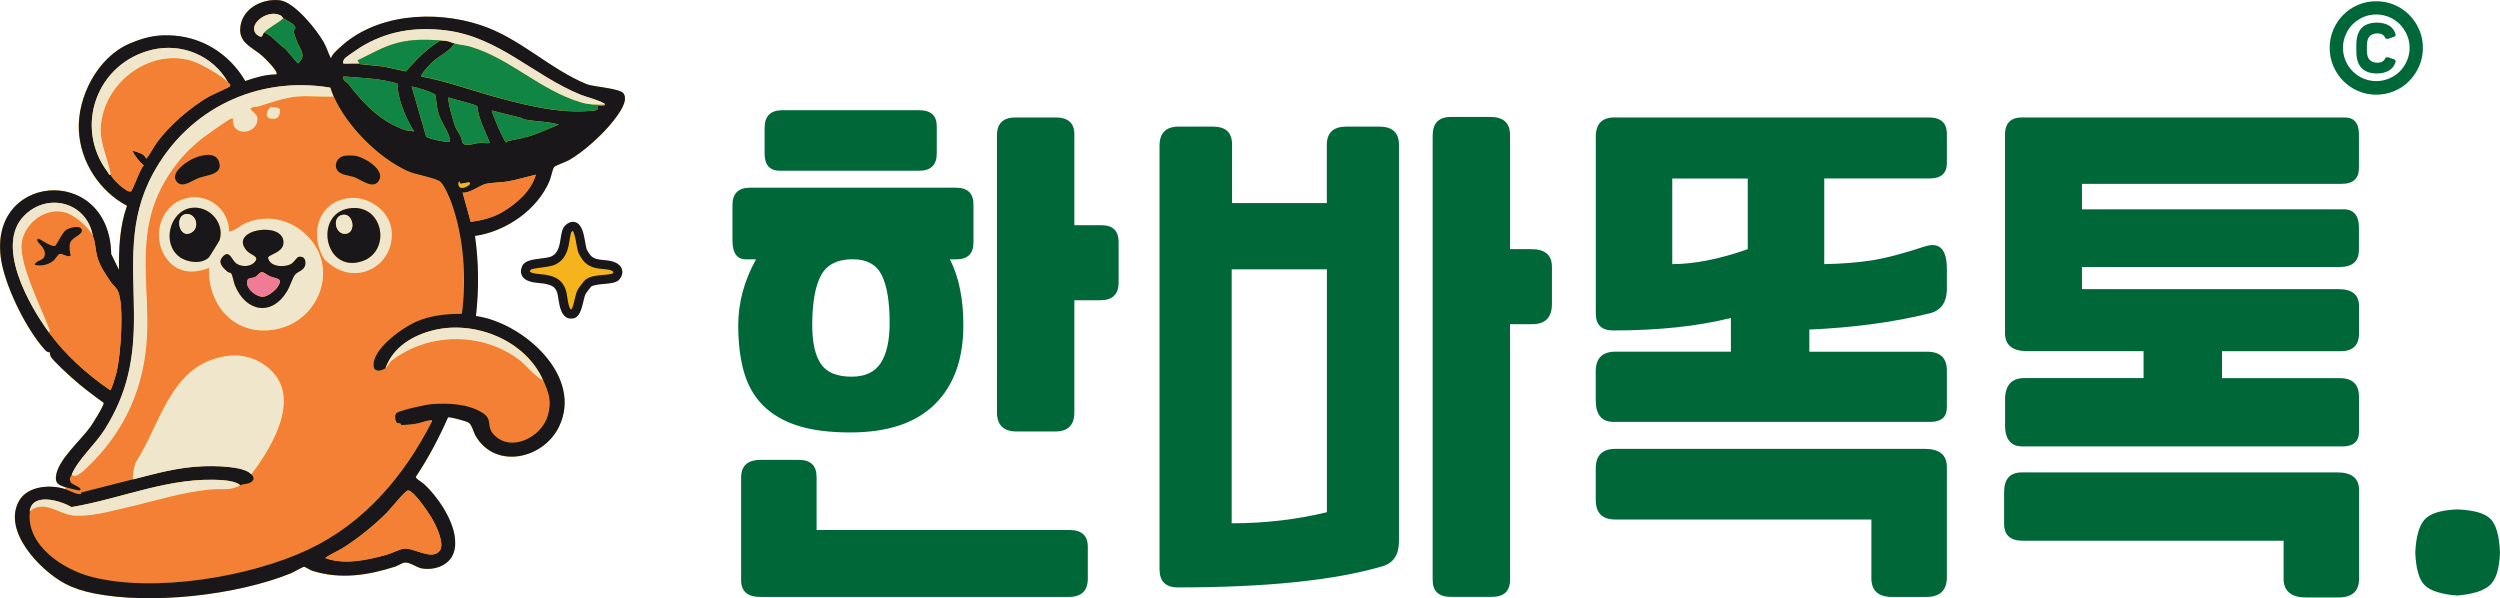 <?xml version="1.0" encoding="UTF-8"?>
<svg id="Layer_1" data-name="Layer 1" xmlns="http://www.w3.org/2000/svg" viewBox="0 0 338.48 81">
  <defs>
    <style>
      .cls-1 {
        fill: #f48035;
      }

      .cls-2 {
        fill: #118644;
      }

      .cls-3 {
        fill: #f6b41c;
      }

      .cls-4 {
        fill: #f0e6cc;
      }

      .cls-5 {
        fill: #f07b96;
      }

      .cls-6 {
        fill: #19171a;
      }

      .cls-7 {
        fill: #f6b31b;
      }

      .cls-8 {
        fill: #006838;
      }
    </style>
  </defs>
  <g>
    <path class="cls-3" d="M8.9,66.26c-2.02-.69-5.19-.5-6.35,1.59-2.26,4.07,2.9,9.41,6.25,11.18,1.22.64,2.45,1.02,3.88,1.31,7.75,1.56,19.31.26,26.66-2.7.38-.15,1.62-.89,1.82-.89.17,0,.74.42,1.06.52,3.77,1.22,7.6.65,11.27-.55.37-.12.96-.5,1.23-.54.71-.11,1.65.65,2.33.78,1.67.32,3.77-.38,4.35-2.1,1.03-3.05-1.87-7.34-4.04-9.34-.25-.23-1.09-.67-1.09-.94,1.71-2.54,3.13-5.27,4.37-8.06.19-.11,2.52.51,2.82.73.43.32.63,1.28.93,1.79,2.65,4.53,9.07,3.14,11.23-1.17,3.46-6.91-4.86-14.2-11.2-15.07.41-3.61.37-7.25-.13-10.85,4.17-.59,8.46-3.54,10.1-7.47.17-.41.43-1.62.6-1.84s1.64-.73,2.03-.95c2.01-1.15,4.62-3.52,6.04-5.36.65-.84,2.03-2.62,1.36-3.65-.47-.72-4.02-.91-4.98-1.26-5.17-2.14-9.02-6.24-14.39-8.01-6.23-2.05-14.26-1.56-19.18,3.15-.42.4-.91.8-1.08,1.36-.37-.71-.57-1.45-.96-2.16-.94-1.69-3.98-5.48-5.96-5.71-2.49-.29-5.33,1.23-5.37,4-.03,1.83,1.82,2.47,3,3.53.3.27,2.26,2.16,1.9,2.51-1.44,0-2.86.42-4.21.89-2.18-3.74-6-6.1-10.37-6.19-2.03-.04-3.53.37-5.37,1.16-4.23,1.83-7,7.13-6.79,11.68.19,4.28,2.8,8.25,6.52,10.24-.99,2.78-1.11,5.75-1.09,8.68l-1.05-2.14c-.23-12.47-17.42-10.96-14.77,1.47.75,3.52,3.35,8.78,5.77,11.46.46.51.65.31.67.35.06.09-.02.35.2.68.39.58,2.17,2.21,2.79,2.77,1.36,1.23,2.85,2.33,4.33,3.41.08.32-1.47,2.79-1.78,3.22-1.36,1.92-4.54,4.56-4.7,6.85-.07.95.54,1.09,1.33,1.38v.27ZM79.65,35.14c-.24-.21-.66-.86-.79-1.18-.32-.81-.37-4.28-1.85-3.06-.81.66-.1,3.34-2.04,4.34-.92.48-3.37.28-3.72,1.03-.7,1.53,1.85,1.38,2.65,1.55,1.04.22,1.72.52,2.09,1.57.32.88.19,3.3,1.49,3.12.75-.1.89-2.27,1.24-2.98.09-.19.78-1.09.91-1.2.89-.71,3.29-.34,3.77-.92.44-.54.29-1.03-.31-1.32-1.02-.5-2.38-.03-3.44-.97Z"/>
    <path class="cls-1" d="M45.13,13.06c1.77,3.99,5.98,8.27,9.94,10.08,1.22.56,3.18.77,4.34,1.36.59.3,1.41,2.26,1.66,2.95,1.67,4.65,2.06,10.18,1.42,15.05-2.15-.01-4.32.22-6.29,1.11-1.85.84-5.95,3.73-5.66,6.03.11.84,1.14.56,1.64.2.32-.24.49-.75.83-1.01,4.93-3.81,12.06-3.9,17.08-.27,1.23.89,2.06,2.2,3.4,2.91.76,1.72,1.21,2.9.61,4.88-.89,2.91-5.06,4.98-7.33,2.45-1.03-1.15-.05-1.96-1.46-2.88-1.94-1.27-4.69-1.37-6.95-1.19-.72.06-4.3.84-4.72,1.21-.32.29-.19,1.01.02,1.28.11.14.35.05.52.12.04.02.04.21.13.23s1.52-.12,1.73-.15c.7-.1,1.52-.44,2.19-.52.22-.03.22-.02.2.2-3.78,7.38-9.13,13.74-16.74,17.32-7.88,3.71-20.8,5.86-29.27,3.71-3.89-.99-8.99-4.28-8.41-8.89,1.88-1.63,3.9.3,5.78.53,2.2.28,5.35-.6,7.55-1.11,3.71-.86,7.34-2.04,11.17-2.4,1.62-.15,2.49.23,4-.54.46-.23,1.32-.08,1.7-.68.19-.3-.01-.58-.21-.81,3-3.95,7.25-11.09,1.75-14.85-2.07-1.42-4.27-1.54-6.64-.83-6.21,1.87-7.55,9.16-10.71,13.99-.26.75-.45,1.56-.42,2.36-2.31.59-4.65,1.17-6.96,1.77-.12.03-.1.25-.16.25-.77-.02-1.34-.44-1.98-.66v-.27c.27.1,1.81.49,1.9.41.4-.41-1.1-.73-1.27-1.12-.26-.62.02-.67.18-1.05.42.76,1.83-.72,2.23-1.1,4.98-4.78,7.62-10.76,7.95-17.7.26-5.52-.89-11.1.58-16.52,1.09-3.98,3.62-7.62,6.85-10.15.51-.39,3.56-2.58,3.93-2.69.11-.03.2-.04.31-.03-.35,2.55,3.41,2.22,3.27-.08-.02-.39-.69-.87-.96-1.21.31-.38.85-.25,1.24-.38,1.61-.51,3.39-1.14,5.07-1.3,1.58-.15,3.34.09,4.94-.01ZM36.53,14.63c-.51.44-.63,1.33.12,1.43s1.07-.05,1.24-.82c.19-.86-.7-.58-1.24-.79-.07,0-.05.13-.12.19ZM24.01,24.69c.76.77,2.06-.3,2.91-.61,1.03-.37,3.48-.45,2.68-2.34-.54-1.28-2.67-.68-3.6-.21-.98.5-3.12,2-1.99,3.15ZM46.59,21.1c-.85.17-1.4,1.05-.97,1.86s1.6.76,2.36,1.03c.97.35,2.62,1.83,3.38.38s-2.01-3.09-3.2-3.27c-.42-.07-1.15-.09-1.56,0ZM31.02,31.38c.01-3.25-3.28-5.54-6.34-4.37-3.29,1.25-4.13,5.62-1.93,8.24,1.48,1.77,3.53,1.8,5.56,1.02-.17,5.45,3.93,9.56,9.5,8.21,5.25-1.28,7.83-7.63,4.34-11.94-2.12-2.62-5.57-3.68-8.75-2.38-.86.35-1.5,1.06-2.37,1.22ZM47.41,26.81c-4.34.37-5.63,5.02-3.42,8.36.06.09.59.49.75.61,3.79,2.96,8.85-.02,8.26-4.73-.32-2.56-3.11-4.45-5.58-4.25Z"/>
    <path class="cls-6" d="M8.9,65.99c-.78-.29-1.39-.44-1.33-1.38.16-2.29,3.34-4.93,4.7-6.85.3-.43,1.85-2.9,1.78-3.22-1.49-1.08-2.97-2.17-4.33-3.41-.62-.56-2.4-2.19-2.79-2.77-.22-.33-.15-.59-.2-.68-.02-.04-.21.16-.67-.35-2.42-2.68-5.02-7.94-5.77-11.46-2.65-12.42,14.53-13.94,14.77-1.47l1.05,2.14c-.02-2.94.1-5.9,1.09-8.68-3.73-1.99-6.33-5.96-6.52-10.24-.2-4.55,2.56-9.84,6.79-11.68,1.83-.79,3.34-1.21,5.37-1.16,4.38.09,8.19,2.45,10.37,6.19,1.35-.47,2.77-.9,4.21-.89.37-.35-1.6-2.24-1.9-2.51-1.18-1.05-3.02-1.69-3-3.53.04-2.77,2.88-4.29,5.37-4,1.98.23,5.02,4.02,5.96,5.71.39.71.59,1.45.96,2.16.17-.56.66-.96,1.08-1.36,4.92-4.71,12.95-5.21,19.18-3.15,5.37,1.77,9.22,5.87,14.39,8.01.96.36,4.51.55,4.98,1.26.67,1.03-.71,2.8-1.36,3.65-1.42,1.84-4.03,4.21-6.04,5.36-.39.22-1.85.73-2.03.95s-.43,1.43-.6,1.84c-1.64,3.94-5.93,6.88-10.1,7.47.51,3.6.54,7.24.13,10.85,6.34.87,14.66,8.16,11.2,15.07-2.16,4.31-8.58,5.7-11.23,1.17-.3-.51-.5-1.47-.93-1.79-.3-.23-2.64-.84-2.82-.73-1.24,2.8-2.67,5.52-4.37,8.06,0,.27.84.71,1.09.94,2.17,2,5.07,6.29,4.04,9.34-.58,1.73-2.68,2.42-4.35,2.1-.68-.13-1.61-.89-2.33-.78-.28.04-.86.42-1.23.54-3.67,1.19-7.5,1.77-11.27.55-.32-.1-.89-.52-1.06-.52-.2,0-1.44.73-1.82.89-7.35,2.96-18.91,4.26-26.66,2.7-1.42-.29-2.65-.67-3.88-1.31-3.35-1.76-8.51-7.1-6.25-11.18,1.16-2.09,4.33-2.28,6.35-1.59.64.22,1.21.64,1.98.66.06,0,.04-.22.16-.25,2.31-.6,4.65-1.19,6.96-1.77,3.23-.82,6.04-1.63,9.43-1.77,1.45-.06,5.63-.07,6.59,1.09.19.23.4.51.21.81-.38.6-1.24.44-1.7.68-.46-.46-1.6-.62-2.24-.68-7.17-.58-13.74,2.49-20.6,3.63-1.48-.86-5.33-2.05-5.66.58-.58,4.61,4.52,7.9,8.41,8.89,8.47,2.15,21.39,0,29.27-3.71,7.61-3.59,12.96-9.94,16.74-17.32.02-.22.02-.23-.2-.2-.67.08-1.5.43-2.19.52-.21.03-1.64.17-1.73.15-.09-.02-.09-.21-.13-.23-.17-.07-.41.02-.52-.12-.21-.28-.34-1-.02-1.28.42-.38,4-1.16,4.72-1.21,2.26-.17,5-.07,6.95,1.19,1.41.92.44,1.73,1.46,2.88,2.27,2.53,6.44.46,7.33-2.45.6-1.98.15-3.16-.61-4.88-2.34-5.34-9.12-8.11-14.72-6.78-2.87.68-5.54,2.26-6.59,5.15-.49.37-1.53.64-1.64-.2-.29-2.3,3.8-5.19,5.66-6.03,1.96-.89,4.14-1.12,6.29-1.11.64-4.87.25-10.4-1.42-15.05-.25-.69-1.07-2.65-1.66-2.95-1.16-.59-3.11-.79-4.34-1.36-3.96-1.82-8.17-6.09-9.94-10.08-.18-.4-.31-.78-.44-1.19-9.9-1.65-19.28,2.9-24.02,11.69-3.36,6.24-2.61,12.11-2.55,18.88.05,5.96-.78,10.64-3.97,15.72-1.25,1.99-3.59,4.01-4.45,6.07-.16.38-.45.43-.18,1.05.16.38,1.67.71,1.27,1.12-.09.09-1.63-.31-1.9-.41ZM38.35,2.48c-.06-.04-.15-.27-.36-.39-1.65-.89-4.37,1.07-3.38,2.43.15.21.66.58.88.39.02-.02.04-.27.28-.53,1.13.47,1.85,1.56,2.86,2.23l1.69,1.97c1.28-.98.28-1.96-.13-2.98-.08-.19-.44-1.22-.45-1.31-.02-.2.3-.35.23-.63-.09-.38-1.28-.97-1.62-1.18ZM81.91,14.15c0-.32-2.73-1.08-3.25-1.29-6.44-2.61-11.09-7.84-18.28-8.73-4.18-.52-8.04.09-11.63,2.32-.4.25-1.9,1.26-2.13,1.54-.12.15-.22.52-.14.61.05.05,1.26,0,1.49,0l3.99.42,2.98.65c1.42-1.55,2.85-3.13,4.7-4.19,1.2.06,1.02.15,1.9.41-.64,1.05-1.98,1.6-2.92,2.44-.2.18-1.83,1.81-1.56,2.04,3.59.66,7.05,1.98,10.58,2.92,4.18,1.11,8.33,2.12,12.69,1.7.99-.1.48-.53.61-.68.09-.1.83.18.95-.14ZM30.88,11.16c-2.05-3.63-6.27-5.38-10.31-4.41-7.46,1.79-10.61,10.43-5.98,16.57.12.16.12.39.41.33.09.52,2.25,2.55,2.72,2.25.29-.19,1.23-3.09,1.76-3.54-.33-.06-1.67-1.8-1.5-1.97.78.31,1.38.28,1.83,1.08.57-.72.96-1.55,1.5-2.29,1.64-2.24,4.64-4.81,7.02-6.14.41-.23,2.66-1.2,2.75-1.33.24-.33-.11-.42-.21-.55ZM53.8,11.32c-2.37-.73-4.86-.75-7.31-.97-.11.64.41.67.68,1.02,2.06,2.68,4.47,5.23,7.84,6.28.29.09.66-.04.92.17.21-.11,0-.24-.07-.34-1.09-1.92-1.95-3.91-2.06-6.15ZM60.88,19.17c0-.19.02-.39-.03-.58-.3-1.02-1.21-2.22-1.52-3.36-.22-.8-.23-1.64-.41-2.44-1.01-.52-2.09-.85-3.19-1.08l1.97,6.79c.33.32,3.02.85,3.18.68ZM66.31,19.3c-.62-1.6-1.52-3.16-1.69-4.89-.16-.28-3.33-.98-3.87-1.22-.24.27.66,3.42.88,3.94.18.44.55.92.77,1.4.12.26.13.73.31.91.41.42,1.79-.07,2.33-.13.38-.04.82.2,1.27,0ZM75.67,16.86c-1.5-.43-3.17-.39-4.67-.69-.22-.04-.38-.21-.56-.25-1.3-.29-2.58-.63-3.86-.96.07.57,1.73,4.34,1.97,4.34.03,0,.16-.2.31-.23,1.25-.25,2.49-.47,3.69-.93l3.13-1.28ZM72.55,23.65c-1.26.29-2.5.68-3.77.91-.94.17-2.09.13-2.94.32-.91.2-2.09,1.26-3.2,1.21l1.09,3.94c1.51-.19,3.08-.58,4.39-1.38,1.88-1.15,3.81-2.81,4.43-5ZM62.26,24.84c-.05-.04.02-.42-.16-.17-.25,1.5,1.83.36,1.49.07-.31-.13-1.15.25-1.34.11ZM6.59,44.96c2.27,3.1,5.18,5.72,8.34,7.87.19-.04.79-2.14.88-2.52.52-2.17,1.06-9.11.13-10.96-.18-.36-.67-.78-.91-1.13-.77-1.15-1.53-2.19-1.88-3.54-.24-.91-.23-1.93-.58-2.74-.79-4.54-6.1-5.97-9.3-2.72-3.94,4,.66,12.11,3.33,15.75ZM59.48,74.64c.79-.89-.33-3.23-.84-4.17-.41-.77-2.6-4.09-3.4-4.07-.37,0-2.4,2.55-2.84,2.99-1.76,1.77-3.99,3.57-6.11,4.88-.33.2-2.24,1.16-2.24,1.29,2.57.96,5.67.27,8.25-.44.7-.19,1.81-.78,2.42-.84,1.28-.14,3.68,1.58,4.76.36Z"/>
    <path class="cls-6" d="M77.34,43.14c-1.33,0-1.58-1.66-1.74-2.68-.05-.33-.1-.68-.17-.86-.26-.71-.61-.96-1.64-1.18-.12-.03-.33-.05-.56-.07-.92-.09-2.07-.19-2.53-.97-.16-.27-.28-.72,0-1.36.34-.75,1.4-.88,2.51-1.02.56-.07,1.19-.15,1.48-.3.91-.47,1.07-1.47,1.22-2.44.11-.73.22-1.43.71-1.83.57-.47,1.04-.44,1.33-.33.87.32,1.1,1.63,1.3,2.78.06.33.12.71.18.86.1.24.47.81.63.94h0c.48.42,1.05.47,1.71.53.53.05,1.07.1,1.59.35.61.3.81.71.88,1,.06.29.06.74-.36,1.25-.39.48-1.16.55-2.06.63-.65.06-1.46.13-1.79.37-.14.15-.67.85-.76,1.01-.08.17-.18.56-.27.94-.26,1.1-.53,2.24-1.44,2.36-.08.01-.16.02-.24.02ZM71.81,36.55c-.06.14-.06.21-.05.22.07.16.6.28,1.58.37.27.03.51.05.7.09,1.01.21,2.03.54,2.54,1.96.11.3.17.68.23,1.09.09.6.24,1.58.55,1.63.18-.22.37-1.03.46-1.43.12-.49.21-.91.37-1.21.12-.23.85-1.22,1.07-1.4.61-.48,1.55-.57,2.46-.65.42-.04,1.06-.09,1.23-.2.09-.12.1-.19.1-.2,0-.01-.05-.09-.22-.17-.32-.15-.73-.19-1.17-.23-.73-.06-1.63-.14-2.41-.83-.33-.29-.8-1.02-.95-1.41-.1-.26-.17-.63-.25-1.1-.08-.47-.27-1.55-.5-1.82-.03.02-.08.05-.14.1-.13.11-.22.69-.28,1.08-.17,1.09-.4,2.58-1.87,3.34-.48.25-1.16.33-1.89.43-.48.06-1.37.17-1.56.34Z"/>
    <path class="cls-4" d="M34.01,64.23c-.95-1.16-5.13-1.15-6.59-1.09-3.39.14-6.2.95-9.43,1.77-.03-.8.16-1.61.42-2.36,3.16-4.84,4.5-12.12,10.71-13.99,2.37-.71,4.57-.59,6.64.83,5.49,3.76,1.25,10.9-1.75,14.85Z"/>
    <path class="cls-4" d="M31.02,31.38c.87-.16,1.51-.87,2.37-1.22,3.18-1.3,6.63-.24,8.75,2.38,3.49,4.31.9,10.66-4.34,11.94-5.57,1.36-9.67-2.76-9.5-8.21-2.03.78-4.08.75-5.56-1.02-2.19-2.62-1.36-6.98,1.93-8.24,3.06-1.17,6.36,1.12,6.34,4.37ZM25.83,28.16c-2.87.49-3.95,4.8-1.52,6.62,1.02.77,3.03,1.03,3.99.05.1-.1,1.41-2.22,1.45-2.35.71-2.38-1.53-4.72-3.91-4.32ZM36.33,34.79c.18-.31,1.86-.66,2.01-1.72.48-3.27-7.6-2.09-4.94.88.55.61,1.82.72,1.02,1.58-.59.63-1.78.62-2.46.13-.56-.4-.89-1.87-1.77-.96-.8.83-.09,1.47.54,2.05.18.16.46.15.56.28.17.23.34,1.22.51,1.63,1.5,3.59,5.03,4.23,7.1.68.34-.57.68-1.71,1-2.12.35-.47,1.31-.57,1.42-1.44.08-.63-.19-1.12-.88-1.01-.31.05-.62.79-1.16,1.03-.88.39-2.47.34-2.92-.62-.06-.12-.13-.26-.05-.39Z"/>
    <path class="cls-4" d="M9.71,64.23c.87-2.05,3.2-4.08,4.45-6.07,3.19-5.08,4.02-9.77,3.97-15.72-.06-6.77-.81-12.64,2.55-18.88,4.73-8.79,14.11-13.34,24.02-11.69.12.42.26.8.44,1.19-1.6.1-3.36-.14-4.94.01-1.69.16-3.47.79-5.07,1.3-.4.13-.94,0-1.24.38.27.33.94.82.96,1.21.14,2.3-3.62,2.63-3.27.08-.11-.01-.2,0-.31.03-.37.11-3.42,2.3-3.93,2.69-3.23,2.53-5.76,6.16-6.85,10.15-1.48,5.41-.32,11-.58,16.52-.33,6.94-2.97,12.92-7.95,17.7-.4.38-1.81,1.86-2.23,1.1Z"/>
    <path class="cls-4" d="M32.51,65.72c-1.51.77-2.38.39-4,.54-3.83.36-7.46,1.54-11.17,2.4-2.2.51-5.34,1.39-7.55,1.11-1.88-.23-3.9-2.17-5.78-.53.33-2.63,4.19-1.44,5.66-.58,6.86-1.14,13.43-4.21,20.6-3.63.64.05,1.78.21,2.24.68Z"/>
    <path class="cls-4" d="M47.41,26.81c2.47-.21,5.26,1.69,5.58,4.25.59,4.71-4.47,7.69-8.26,4.73-.15-.12-.69-.52-.75-.61-2.21-3.34-.92-8,3.42-8.36ZM47.82,28.16c-5.47.2-4.09,8.99,1.22,7.2,3.86-1.3,2.97-7.35-1.22-7.2Z"/>
    <path class="cls-4" d="M73.5,51.47c-1.34-.71-2.18-2.02-3.4-2.91-5.02-3.62-12.15-3.53-17.08.27-.33.26-.5.77-.83,1.01,1.05-2.88,3.72-4.46,6.59-5.15,5.6-1.33,12.37,1.44,14.72,6.78Z"/>
    <path class="cls-6" d="M46.59,21.1c.41-.08,1.14-.07,1.56,0,1.2.19,3.95,1.85,3.2,3.27s-2.41-.03-3.38-.38c-.76-.27-1.94-.24-2.36-1.03s.13-1.69.97-1.86Z"/>
    <path class="cls-6" d="M24.01,24.69c-1.13-1.15,1.01-2.65,1.99-3.15s3.05-1.08,3.6.21c.8,1.89-1.65,1.96-2.68,2.34-.84.3-2.15,1.38-2.91.61Z"/>
    <path class="cls-4" d="M36.53,14.63c.06-.05.04-.19.12-.19.54.21,1.43-.07,1.24.79-.17.77-.46.92-1.24.82s-.62-.99-.12-1.43Z"/>
    <path class="cls-1" d="M12.56,31.93c.35.82.34,1.83.58,2.74.36,1.36,1.11,2.39,1.88,3.54.24.35.73.77.91,1.13.93,1.85.39,8.79-.13,10.96-.09.38-.69,2.48-.88,2.52-3.16-2.15-6.07-4.77-8.34-7.87.25-.12.07-.44,0-.61-1.12-2.86-3.9-8.35-3.67-11.27s3.42-5.3,6.25-4.2c1.12.43,2.92,1.95,3.39,3.05ZM9.58,34.64c-.13-.54-.24-1.23-.07-1.77.24-.78,1.79-1.08,1.55-1.8-.2-.64-1.66-.23-2.09.04-.54.35-1.33,2.14-1.52,2.18-.66.16-2.19-1.14-2.35-.96-.4.46,1.17,1.09.95,2.24-.16.8-1.22.62-1.35,1.29.85.2,1.82.01,2.51-.54.29-.23.61-.87.84-.93.4-.12,1.03.45,1.53.25Z"/>
    <path class="cls-1" d="M15.01,23.65c-.4-2.18-1.53-4.26-1.35-6.58.45-5.83,6.47-10.51,12.24-8.85,1.15.33,4.25,2.07,4.99,2.95.11.13.45.22.21.55-.09.12-2.33,1.1-2.75,1.33-2.38,1.33-5.38,3.9-7.02,6.14-.54.74-.93,1.57-1.5,2.29-.45-.8-1.05-.77-1.83-1.08-.17.17,1.16,1.91,1.5,1.97-.54.45-1.47,3.35-1.76,3.54-.47.3-2.62-1.73-2.72-2.25Z"/>
    <path class="cls-2" d="M81.91,14.15c-.12.31-.86.04-.95.14-.13.14.38.58-.61.68-4.36.43-8.51-.58-12.69-1.7-3.53-.94-7-2.26-10.58-2.92-.27-.23,1.35-1.86,1.56-2.04.94-.84,2.28-1.39,2.92-2.44.64.19,1.51.24,2.2.45,5.37,1.62,9.29,5.82,14.87,7.52,1.07.33,2.17.35,3.29.31Z"/>
    <path class="cls-1" d="M59.48,74.64c-1.08,1.22-3.48-.5-4.76-.36-.61.07-1.72.65-2.42.84-2.57.7-5.68,1.39-8.25.44,0-.13,1.91-1.09,2.24-1.29,2.12-1.31,4.35-3.12,6.11-4.88.44-.44,2.47-2.98,2.84-2.99.8-.02,2.98,3.3,3.4,4.07.51.94,1.63,3.27.84,4.17Z"/>
    <path class="cls-4" d="M81.91,14.15c-1.11.04-2.21.02-3.29-.31-5.58-1.7-9.51-5.9-14.87-7.52-.69-.21-1.56-.26-2.2-.45-.88-.26-.7-.35-1.9-.41-2.1-.11-3.76-.19-5.84.34-1.94.49-3.65,1.53-5.43,2.38l.27.4c-.22,0-.45,0-.68,0s-1.44.05-1.49,0c-.08-.09.02-.46.14-.61.23-.28,1.73-1.29,2.13-1.54,3.58-2.23,7.45-2.84,11.63-2.32,7.18.9,11.84,6.12,18.28,8.73.52.21,3.25.98,3.25,1.29Z"/>
    <path class="cls-4" d="M30.88,11.16c-.74-.88-3.84-2.62-4.99-2.95-5.77-1.66-11.79,3.03-12.24,8.85-.18,2.32.96,4.4,1.35,6.58-.29.07-.29-.16-.41-.33-4.64-6.14-1.48-14.78,5.98-16.57,4.04-.97,8.26.78,10.31,4.41Z"/>
    <path class="cls-1" d="M72.55,23.65c-.62,2.18-2.55,3.85-4.43,5-1.31.8-2.88,1.19-4.39,1.38l-1.09-3.94c1.1.05,2.29-1.02,3.2-1.21.85-.18,2-.15,2.94-.32,1.27-.23,2.52-.62,3.77-.91Z"/>
    <path class="cls-2" d="M53.8,11.32c.11,2.24.97,4.24,2.06,6.15.06.1.28.23.07.34-.26-.21-.62-.08-.92-.17-3.37-1.04-5.78-3.59-7.84-6.28-.26-.34-.79-.37-.68-1.02,2.45.22,4.94.24,7.31.97Z"/>
    <path class="cls-4" d="M6.59,44.96c-2.67-3.64-7.27-11.75-3.33-15.75,3.2-3.26,8.51-1.82,9.3,2.72-.47-1.1-2.27-2.62-3.39-3.05-2.83-1.1-6.03,1.38-6.25,4.2s2.56,8.41,3.67,11.27c.07.17.25.5,0,.61Z"/>
    <path class="cls-2" d="M59.66,5.46c-1.85,1.06-3.28,2.64-4.7,4.19l-2.98-.65-3.99-.42c.23,0,.45,0,.68,0l-.27-.4c1.78-.85,3.49-1.89,5.43-2.38,2.07-.52,3.74-.44,5.84-.34Z"/>
    <path class="cls-2" d="M66.31,19.3c-.45.21-.89-.03-1.27,0-.55.06-1.92.55-2.33.13-.17-.18-.19-.65-.31-.91-.22-.48-.59-.96-.77-1.4-.22-.51-1.12-3.67-.88-3.94.54.23,3.71.94,3.87,1.22.17,1.73,1.08,3.29,1.69,4.89Z"/>
    <path class="cls-2" d="M60.88,19.17c-.16.17-2.86-.36-3.18-.68l-1.97-6.79c1.1.23,2.19.56,3.19,1.08.17.81.18,1.65.41,2.44.32,1.14,1.22,2.35,1.52,3.36.06.19.04.38.03.58Z"/>
    <path class="cls-2" d="M75.67,16.86l-3.13,1.28c-1.2.46-2.44.68-3.69.93-.14.03-.28.23-.31.23-.24,0-1.9-3.77-1.97-4.34,1.28.33,2.56.67,3.86.96.19.04.34.21.56.25,1.5.3,3.17.26,4.67.69Z"/>
    <path class="cls-2" d="M38.35,2.48c.34.21,1.53.8,1.62,1.18.07.28-.25.42-.23.63,0,.1.38,1.12.45,1.31.41,1.02,1.41,2.01.13,2.98l-1.69-1.97c-1-.67-1.72-1.76-2.86-2.23.64-.69,1.84-1.25,2.58-1.9Z"/>
    <path class="cls-4" d="M38.35,2.48c-.74.65-1.94,1.21-2.58,1.9-.24.26-.26.51-.28.53-.21.19-.72-.17-.88-.39-.99-1.36,1.74-3.32,3.38-2.43.21.11.29.35.36.39Z"/>
    <path class="cls-7" d="M62.26,24.84c.18.14,1.02-.23,1.34-.11.34.29-1.74,1.43-1.49-.07.18-.24.11.13.16.17Z"/>
    <path class="cls-6" d="M36.33,34.79c-.08.13,0,.26.05.39.45.96,2.04,1.01,2.92.62.54-.24.85-.98,1.16-1.03.69-.11.96.38.88,1.01-.11.87-1.07.97-1.42,1.44-.31.42-.66,1.55-1,2.12-2.08,3.55-5.61,2.91-7.1-.68-.17-.41-.33-1.4-.51-1.63-.1-.13-.38-.12-.56-.28-.63-.58-1.34-1.22-.54-2.05.88-.91,1.2.56,1.77.96.68.49,1.86.5,2.46-.13.81-.85-.47-.96-1.02-1.58-2.66-2.98,5.42-4.15,4.94-.88-.16,1.06-1.84,1.42-2.01,1.72ZM35.45,36.84c-.35.03-.63.55-.94.68-.52.22-1.1-.05-1.06.85.04.84,1.28,1.83,2.12,1.81.67-.01,1.66-.81,2.02-1.34.83-1.21-.13-1.05-1.1-1.46-.3-.13-.78-.56-1.04-.54Z"/>
    <path class="cls-6" d="M25.83,28.16c2.38-.41,4.62,1.94,3.91,4.32-.04.13-1.35,2.25-1.45,2.35-.95.98-2.96.72-3.99-.05-2.43-1.82-1.34-6.13,1.52-6.62ZM25.27,28.98c-1.74.09-1.03,3.59.72,2.46,1.06-.69.54-2.53-.72-2.46Z"/>
    <path class="cls-6" d="M47.82,28.16c4.18-.15,5.07,5.9,1.22,7.2-5.3,1.79-6.69-7-1.22-7.2ZM46.32,29.1c-1.47.35-.86,2.84.61,2.53,1.33-.28.86-2.88-.61-2.53Z"/>
    <path class="cls-6" d="M9.58,34.64c-.5.2-1.14-.37-1.53-.25-.23.07-.55.7-.84.93-.69.56-1.66.74-2.51.54.14-.67,1.2-.49,1.35-1.29.23-1.15-1.35-1.78-.95-2.24.16-.18,1.69,1.11,2.35.96.18-.04.98-1.83,1.52-2.18.43-.28,1.89-.68,2.09-.04.23.73-1.31,1.02-1.55,1.8-.17.54-.06,1.23.07,1.77Z"/>
    <path class="cls-5" d="M35.45,36.84c.25-.02.74.41,1.04.54.97.41,1.93.25,1.1,1.46-.36.53-1.35,1.33-2.02,1.34-.84.01-2.08-.97-2.12-1.81-.04-.89.54-.62,1.06-.85.31-.13.59-.65.94-.68Z"/>
    <path class="cls-4" d="M25.27,28.98c1.26-.06,1.78,1.78.72,2.46-1.75,1.13-2.46-2.38-.72-2.46Z"/>
    <path class="cls-4" d="M46.32,29.1c1.47-.35,1.94,2.25.61,2.53-1.47.31-2.08-2.18-.61-2.53Z"/>
  </g>
  <g>
    <g>
      <path class="cls-8" d="M108.02,57.64c-1.91-.61-3.47-1.52-4.69-2.73-1.22-1.22-2.08-2.72-2.6-4.53s-.78-3.92-.78-6.35c0-3.04.8-6.01,2.41-8.92h-1.37c-1.22,0-1.82-.85-1.82-2.54v-4.82c0-1.56.8-2.34,2.41-2.34h27.81c1.61,0,2.41.76,2.41,2.28v5.14c0,1.52-.78,2.28-2.34,2.28h-.85c1.22,2.39,1.82,5.36,1.82,8.92,0,4.6-1.29,8.17-3.87,10.71s-6.39,3.81-11.43,3.81c-2.82,0-5.19-.3-7.1-.91ZM147.28,74.05v4.3c0,1.65-.87,2.47-2.6,2.47h-41.74c-1.74,0-2.6-.76-2.6-2.28v-13.87c0-1.61.89-2.41,2.67-2.41h5.14c1.61,0,2.41.78,2.41,2.34v7.16h34.25c1.65,0,2.47.76,2.47,2.28ZM103.52,20.78v-3.45c0-1.61.8-2.41,2.41-2.41h18.49c1.61,0,2.41.72,2.41,2.15v3.71c0,1.56-.8,2.34-2.41,2.34h-18.82c-1.39,0-2.08-.78-2.08-2.34ZM111.14,37.32c-.78,1.48-1.17,3.71-1.17,6.71,0,2.34.39,4.09,1.17,5.24.78,1.15,2.17,1.73,4.17,1.73,1.82,0,3.14-.62,3.94-1.86.8-1.24,1.2-3.05,1.2-5.44,0-2.87-.36-5.01-1.07-6.45-.72-1.43-2.03-2.15-3.94-2.15-2.08,0-3.52.74-4.3,2.21ZM151.45,32.77v5.47c0,1.61-.82,2.41-2.47,2.41h-3.52v15.17c0,1.74-.87,2.6-2.6,2.6h-5.21c-1.78,0-2.67-.87-2.67-2.6V18.31c0-1.61.85-2.41,2.54-2.41h5.4c1.69,0,2.54.76,2.54,2.28v12.31h3.65c1.56,0,2.34.76,2.34,2.28Z"/>
      <path class="cls-8" d="M187.2,76.66c-6.47,1.91-15.72,2.87-27.74,2.87-1.65,0-2.47-.83-2.47-2.47V19.74c0-1.74.87-2.6,2.6-2.6h4.62c1.74,0,2.6.8,2.6,2.41v7.94h12.83v-7.88c0-1.65.89-2.47,2.67-2.47h4.43c1.78,0,2.67.82,2.67,2.47v53.66c0,1.82-.74,2.95-2.21,3.39ZM179.65,69.36v-32.89h-12.89v34.38c4.47,0,8.77-.5,12.89-1.5ZM210.12,36.15v5.01c0,1.82-.89,2.73-2.67,2.73h-3v34.58c0,1.56-.82,2.34-2.47,2.34h-5.54c-1.65,0-2.47-.76-2.47-2.28V18.37c0-1.69.82-2.54,2.47-2.54h5.34c1.78,0,2.67.82,2.67,2.47v15.43h2.87c1.87,0,2.8.8,2.8,2.41Z"/>
      <path class="cls-8" d="M246.98,35.76c2.34-.04,4.45-.21,6.32-.49,1.87-.28,4.32-.92,7.36-1.92,1.95-.61,2.93.41,2.93,3.06v2.93c-.09,1.78-.93,2.82-2.54,3.13-4.78,1.17-10.14,1.89-16.08,2.15v3h15.95c1.78,0,2.67.85,2.67,2.54v5.01c0,1.22-.67,1.87-2.02,1.95h-43.11c-1.61,0-2.41-.98-2.41-2.93v-3.91c0-1.78.89-2.67,2.67-2.67h15.63v-4.56c-4.51,1.13-9.83,1.69-15.95,1.69-1.56,0-2.34-.76-2.34-2.28v-23.96c0-1.74.85-2.6,2.54-2.6h42.52c1.65,0,2.47.74,2.47,2.21v3.97c0,1.39-.78,2.08-2.34,2.08h-14.26v11.59ZM216.05,67.74v-4.3c0-1.78.89-2.67,2.67-2.67h41.87c2,0,3,.82,3,2.47v14.91c0,1.78-.93,2.67-2.8,2.67h-4.62c-1.87,0-2.8-.85-2.8-2.54v-7.94h-34.64c-1.78,0-2.67-.87-2.67-2.6ZM236.63,33.74v-9.57h-10.22v11.59c2.95,0,6.36-.67,10.22-2.02Z"/>
      <path class="cls-8" d="M271.34,70.93v-4.3c0-1.78.8-2.67,2.41-2.67h42.72c1.95,0,2.93.8,2.93,2.41v11.98c0,1.69-.93,2.54-2.8,2.54h-4.36c-1.91,0-2.93-.76-3.06-2.28v-5.4h-35.3c-1.69,0-2.54-.76-2.54-2.28ZM271.47,57.51v-3.39c0-1.95.87-2.93,2.6-2.93h16.15v-3.65h-15.76c-1.95,0-2.95-.78-3-2.34v-26.96c0-1.61.82-2.39,2.47-2.34h43.5c1.3,0,1.95.76,1.95,2.28v4.56c0,1.43-.78,2.15-2.34,2.15h-35.16v3.45h35.16c1.56-.09,2.34.74,2.34,2.47v3c0,1.56-.87,2.34-2.6,2.34h-34.9v3h34.77c1.82,0,2.74.76,2.74,2.28v3.71c0,1.61-.83,2.41-2.47,2.41h-16.08v3.65h15.95c1.74,0,2.6.85,2.6,2.54v4.75c0,1.22-.67,1.87-2.02,1.95h-43.57c-1.56,0-2.34-.98-2.34-2.93Z"/>
      <path class="cls-8" d="M337.08,79.26c-.85.74-2.31,1.19-4.4,1.37-2.17-.17-3.64-.64-4.4-1.4s-1.18-2.22-1.27-4.4c.09-2.13.5-3.61,1.24-4.46.74-.85,2.21-1.31,4.43-1.4,2.26.09,3.77.52,4.53,1.3s1.18,2.3,1.27,4.56c-.09,2.21-.55,3.69-1.4,4.43Z"/>
    </g>
    <path class="cls-8" d="M315.91,4.02c.33-.76.77-1.43,1.35-2.01.57-.58,1.24-1.03,2-1.35.76-.33,1.58-.49,2.46-.49s1.71.16,2.47.49c.76.33,1.43.78,2,1.35.57.58,1.02,1.25,1.35,2.01.33.76.5,1.58.5,2.46s-.17,1.7-.5,2.46c-.33.77-.78,1.44-1.35,2.02-.57.58-1.23,1.03-2,1.36-.76.33-1.59.5-2.47.5s-1.69-.17-2.46-.5c-.76-.33-1.43-.78-2-1.36-.57-.58-1.02-1.25-1.35-2.02s-.49-1.59-.49-2.46.16-1.69.49-2.46ZM317.58,8.23c.24.55.56,1.03.96,1.43.4.4.87.73,1.42.96s1.14.36,1.76.36,1.21-.12,1.77-.36,1.03-.56,1.43-.96.72-.88.96-1.43c.24-.55.36-1.14.36-1.76s-.12-1.2-.36-1.75c-.24-.55-.56-1.03-.96-1.44-.4-.4-.88-.73-1.43-.96s-1.14-.36-1.77-.36-1.21.12-1.76.36-1.02.56-1.42.96c-.4.4-.72.88-.96,1.44-.24.55-.36,1.14-.36,1.75s.12,1.21.36,1.76ZM320.46,6.15c0-1.09.47-1.63,1.44-1.63.49,0,.83.19,1.02.56.08.19.25.24.49.15l.7-.24c.22-.07.29-.23.2-.46-.33-.94-1.14-1.43-2.46-1.47-1.87,0-2.81.99-2.82,2.97v.95c0,1.98.95,2.97,2.82,2.97,1.31-.04,2.13-.53,2.46-1.47.09-.23.03-.39-.2-.46l-.7-.24c-.24-.08-.4-.03-.49.15-.19.37-.53.56-1.02.56-.97,0-1.45-.54-1.44-1.63v-.73Z"/>
  </g>
</svg>